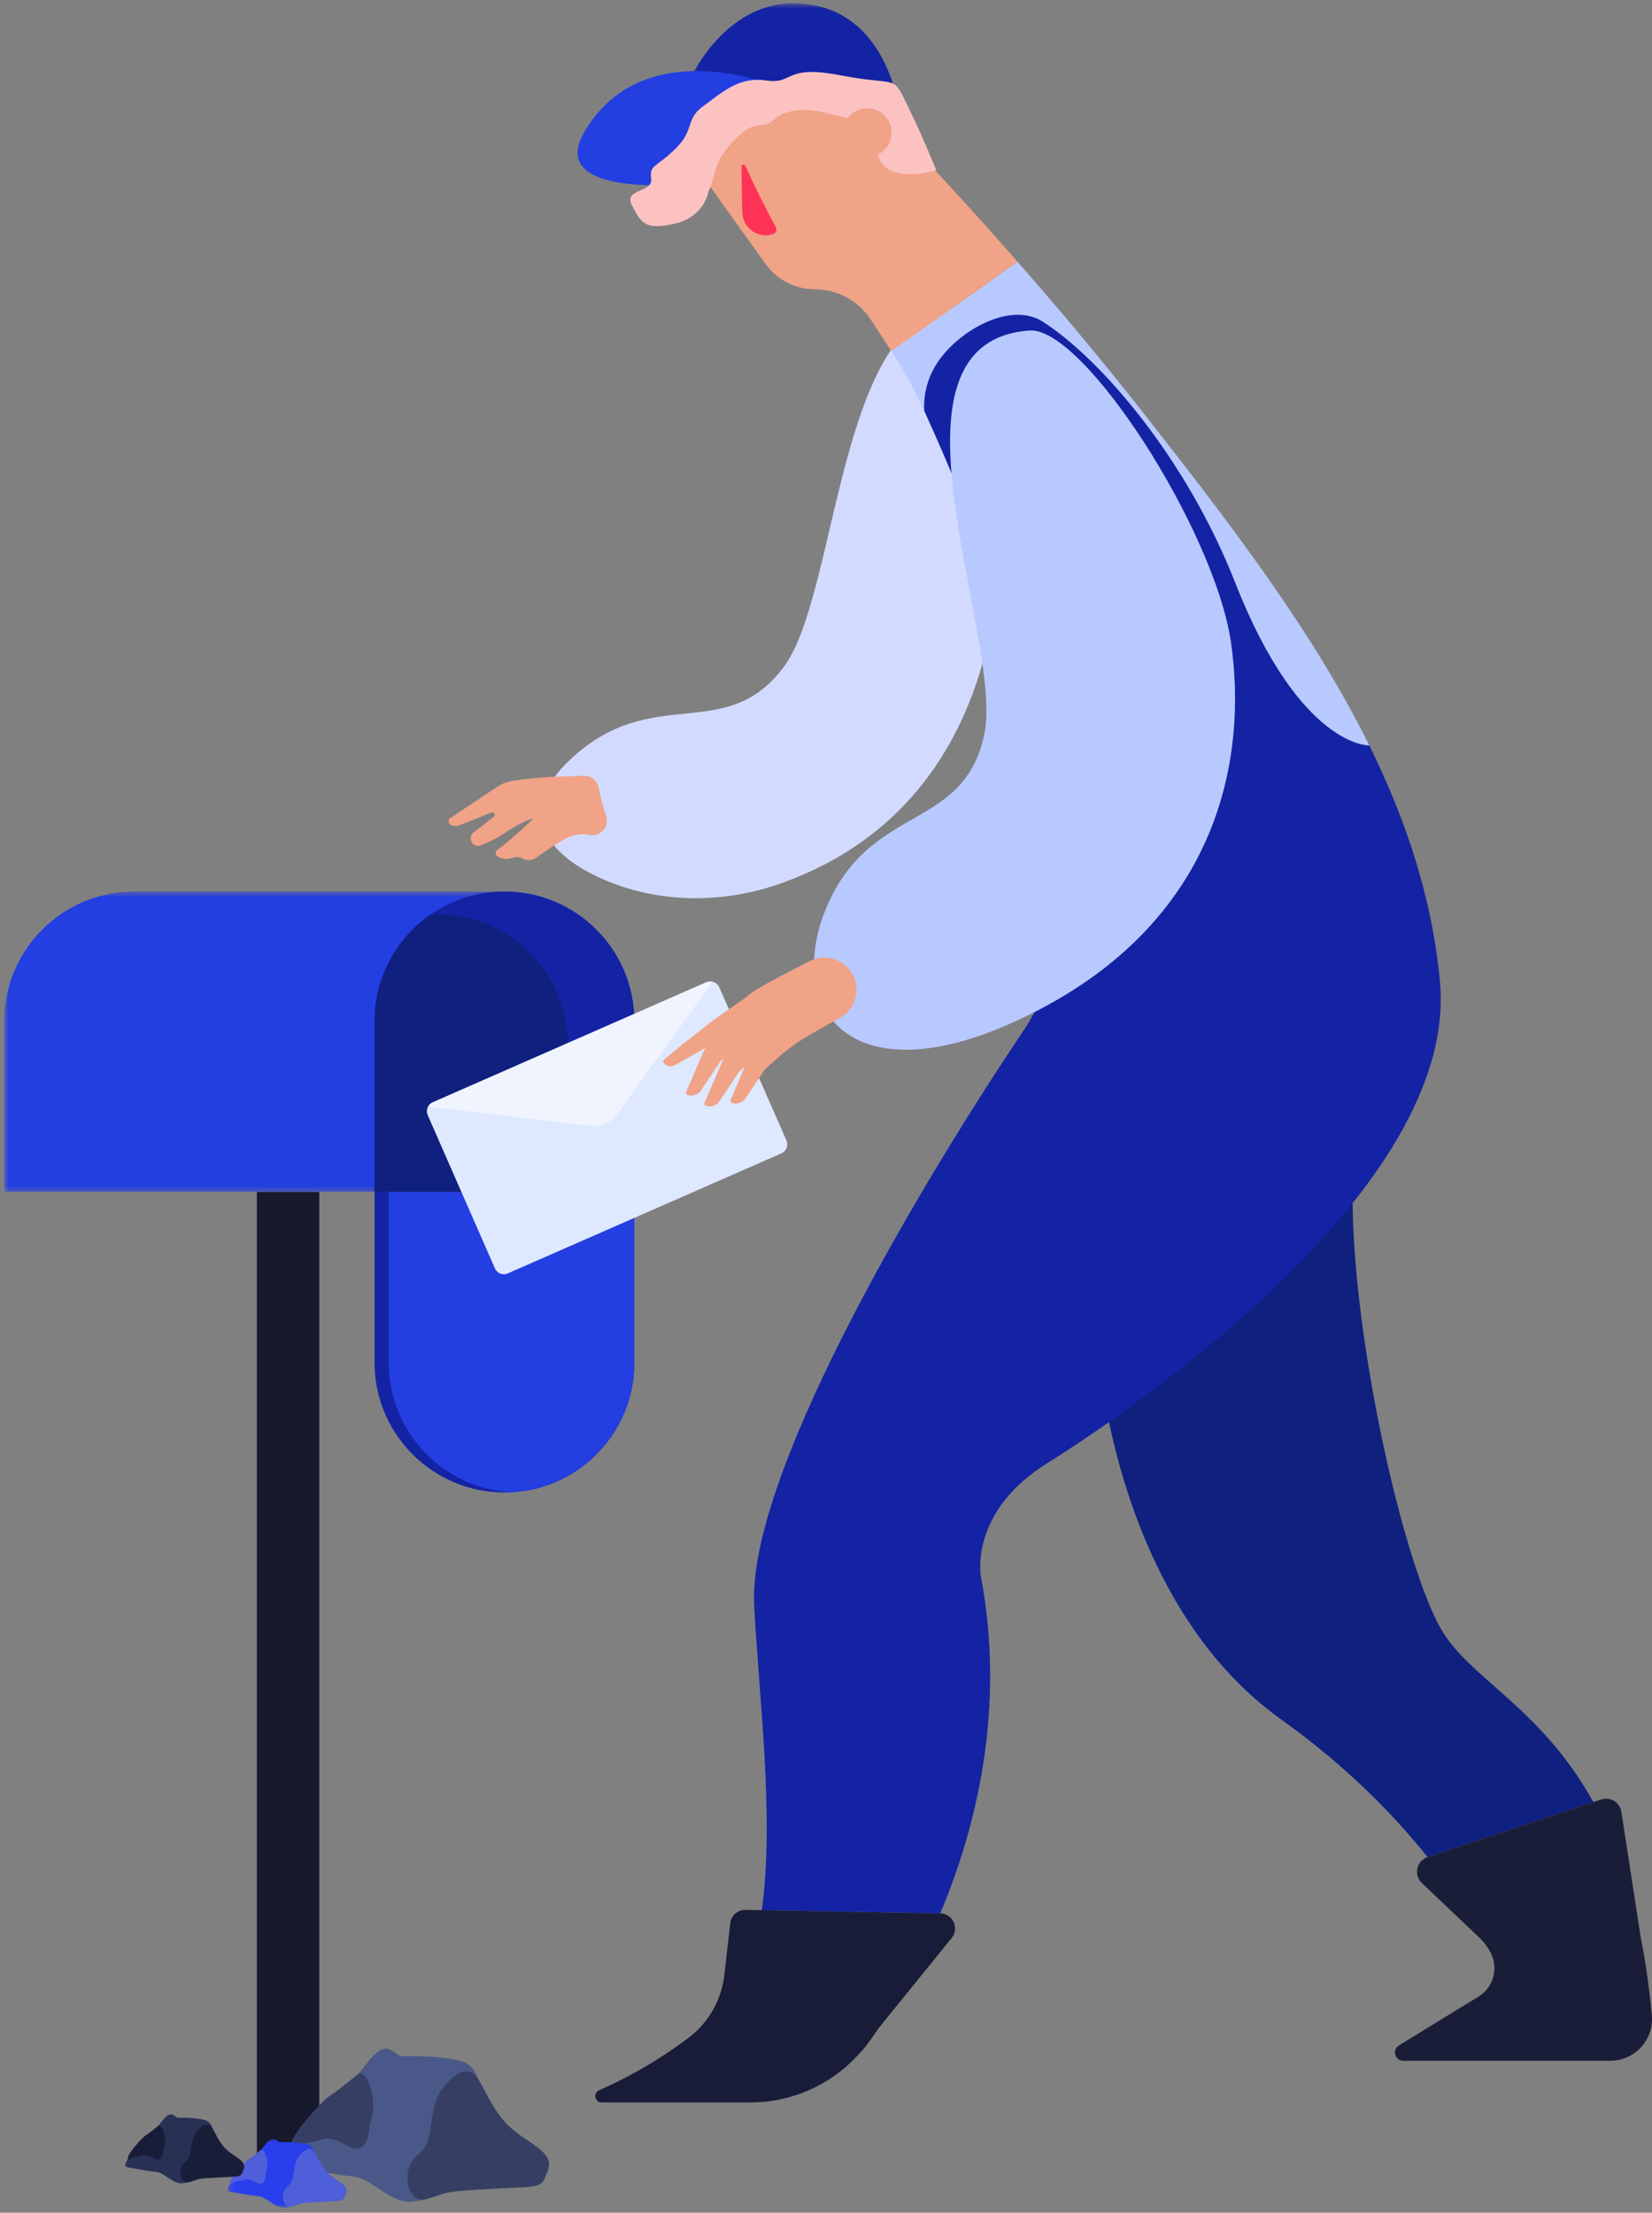 <svg width="292" height="391" viewBox="0 0 292 391" fill="none" xmlns="http://www.w3.org/2000/svg">
<rect x="0" y="0" width="292" height="391" fill="#808080" stroke="none"/>
<mask id="mask0" mask-type="alpha" maskUnits="userSpaceOnUse" x="0" y="157" width="113" height="54">
<path fill-rule="evenodd" clip-rule="evenodd" d="M112.128 157.54H0.742V210.633H112.128V157.54Z" fill="white"/>
</mask>
<g mask="url(#mask0)">
<path fill-rule="evenodd" clip-rule="evenodd" d="M23.702 157.54H89.167C101.848 157.54 112.128 167.819 112.128 180.5V210.633H0.742V180.5C0.742 167.819 11.021 157.54 23.702 157.54Z" fill="#233EE1"/>
</g>
<path fill-rule="evenodd" clip-rule="evenodd" d="M66.205 180.502V210.633H112.126V180.502C112.126 167.819 101.848 157.541 89.165 157.541C84.285 157.541 79.761 159.063 76.04 161.658C70.098 165.809 66.205 172.699 66.205 180.502Z" fill="#1423A3"/>
<path fill-rule="evenodd" clip-rule="evenodd" d="M66.205 180.502V210.633H100.356V184.579C100.356 171.902 90.078 161.618 77.395 161.618C76.942 161.618 76.488 161.629 76.04 161.658C70.098 165.809 66.205 172.699 66.205 180.502Z" fill="#0F207F"/>
<path fill-rule="evenodd" clip-rule="evenodd" d="M66.205 210.634V240.765C66.205 253.449 76.488 263.726 89.165 263.726C89.585 263.726 89.998 263.714 90.411 263.692C102.514 263.048 112.126 253.029 112.126 240.765V210.634H66.205Z" fill="#1423A3"/>
<path fill-rule="evenodd" clip-rule="evenodd" d="M68.697 210.634V240.765C68.697 253.029 78.308 263.048 90.411 263.692C102.514 263.048 112.126 253.029 112.126 240.765V210.634H68.697Z" fill="#233EE1"/>
<path fill-rule="evenodd" clip-rule="evenodd" d="M50.92 387.761C53.966 387.761 56.434 385.292 56.434 382.247V210.633H45.406V382.247C45.406 385.292 47.875 387.761 50.92 387.761Z" fill="#16182C"/>
<path fill-rule="evenodd" clip-rule="evenodd" d="M96.876 383.408C96.876 383.408 86.109 374.158 85.448 371.563C84.788 368.968 84.754 365.166 81.639 364.245C78.525 363.325 73.323 363.268 71.321 363.349C69.32 363.43 68.763 359.437 64.658 364.826C60.553 370.215 60.488 368.653 58.148 370.457C55.809 372.261 51.612 378.058 51.438 379.107C51.266 380.157 49.044 382.534 51.567 382.866C54.09 383.199 59.04 384.284 62.454 384.586C65.869 384.887 68.968 389.593 73.13 389.033C77.293 388.471 81.305 386.242 82.922 386.187C84.538 386.131 85.351 386.104 88.081 386.01C90.81 385.917 95.632 387.425 96.876 383.408Z" fill="#495888"/>
<path fill-rule="evenodd" clip-rule="evenodd" d="M83.291 366.208C83.291 366.208 81.484 364.898 78.354 368.856C75.225 372.814 77.234 378.106 73.928 380.694C70.622 383.283 71.808 389.789 75.658 388.507C79.507 387.225 78.723 387.248 87.325 386.758C95.927 386.268 95.628 386.889 96.876 383.408C98.125 379.928 92.409 378.585 89.176 374.896C85.943 371.207 84.942 366.739 83.291 366.208Z" fill="#363F63"/>
<path fill-rule="evenodd" clip-rule="evenodd" d="M63.438 366.367C63.438 366.367 64.707 365.962 65.607 369.358C66.507 372.753 65.482 374.282 65.261 376.43C65.041 378.58 64.03 380.284 62.137 379.465C60.245 378.646 58.734 377.432 56.798 378.082C54.861 378.732 53.39 378.676 52.91 378.941C52.429 379.207 51.869 380.427 51.438 379.107C51.009 377.787 56.785 371.307 58.148 370.457C59.512 369.607 63.438 366.367 63.438 366.367Z" fill="#363F63"/>
<mask id="mask1" mask-type="alpha" maskUnits="userSpaceOnUse" x="40" y="377" width="22" height="14">
<path fill-rule="evenodd" clip-rule="evenodd" d="M61.19 377.924H40.261V390.11H61.19V377.924Z" fill="white"/>
</mask>
<g mask="url(#mask1)">
<path fill-rule="evenodd" clip-rule="evenodd" d="M61.19 387.558C61.19 387.558 56.344 383.395 56.046 382.227C55.75 381.06 55.734 379.349 54.333 378.934C52.931 378.52 50.59 378.495 49.689 378.531C48.788 378.568 48.538 376.77 46.691 379.196C44.843 381.621 44.814 380.918 43.761 381.73C42.708 382.541 40.819 385.15 40.741 385.622C40.664 386.095 39.664 387.165 40.799 387.314C41.935 387.464 44.163 387.953 45.699 388.088C47.235 388.224 48.63 390.342 50.504 390.089C52.376 389.837 54.182 388.834 54.91 388.809C55.637 388.784 56.003 388.771 57.231 388.729C58.46 388.687 60.629 389.366 61.19 387.558Z" fill="#293EEC"/>
</g>
<path fill-rule="evenodd" clip-rule="evenodd" d="M55.076 379.817C55.076 379.817 54.262 379.228 52.854 381.009C51.446 382.79 52.35 385.172 50.862 386.337C49.374 387.502 49.908 390.429 51.641 389.853C53.373 389.276 53.02 389.286 56.891 389.066C60.762 388.845 60.627 389.124 61.19 387.558C61.752 385.992 59.179 385.388 57.724 383.728C56.27 382.067 55.818 380.056 55.076 379.817Z" fill="#4F5ED9"/>
<path fill-rule="evenodd" clip-rule="evenodd" d="M46.142 379.889C46.142 379.889 46.712 379.707 47.118 381.235C47.523 382.763 47.061 383.451 46.962 384.418C46.863 385.385 46.408 386.152 45.556 385.783C44.705 385.415 44.024 384.869 43.153 385.162C42.282 385.453 41.62 385.428 41.403 385.547C41.187 385.667 40.935 386.217 40.741 385.622C40.548 385.028 43.147 382.112 43.761 381.73C44.374 381.347 46.142 379.889 46.142 379.889Z" fill="#4F5ED9"/>
<path fill-rule="evenodd" clip-rule="evenodd" d="M43.085 383.251C43.085 383.251 38.239 379.088 37.942 377.92C37.645 376.753 37.629 375.041 36.228 374.627C34.826 374.213 32.485 374.187 31.584 374.224C30.683 374.26 30.433 372.463 28.586 374.888C26.738 377.314 26.709 376.611 25.656 377.423C24.603 378.235 22.714 380.843 22.637 381.316C22.559 381.788 21.559 382.857 22.695 383.007C23.83 383.156 26.058 383.645 27.594 383.781C29.13 383.916 30.525 386.035 32.398 385.782C34.272 385.53 36.077 384.526 36.805 384.502C37.533 384.477 37.898 384.464 39.127 384.422C40.355 384.38 42.525 385.058 43.085 383.251Z" fill="#263154"/>
<path fill-rule="evenodd" clip-rule="evenodd" d="M36.971 375.51C36.971 375.51 36.157 374.922 34.749 376.702C33.341 378.484 34.246 380.865 32.757 382.03C31.269 383.195 31.804 386.122 33.536 385.546C35.268 384.969 34.915 384.979 38.787 384.759C42.657 384.538 42.523 384.817 43.085 383.251C43.647 381.685 41.074 381.081 39.62 379.421C38.165 377.76 37.714 375.749 36.971 375.51Z" fill="#181E39"/>
<path fill-rule="evenodd" clip-rule="evenodd" d="M28.037 375.582C28.037 375.582 28.608 375.4 29.013 376.928C29.418 378.456 28.956 379.144 28.857 380.111C28.758 381.078 28.303 381.845 27.451 381.477C26.599 381.107 25.92 380.561 25.048 380.854C24.177 381.146 23.515 381.121 23.299 381.24C23.082 381.36 22.83 381.91 22.637 381.315C22.443 380.721 25.042 377.805 25.656 377.423C26.269 377.04 28.037 375.582 28.037 375.582Z" fill="#181E39"/>
<path fill-rule="evenodd" clip-rule="evenodd" d="M75.603 197.056L87.482 224.134C87.865 225.007 88.879 225.402 89.752 225.019L138.124 203.799C138.996 203.416 139.392 202.402 139.01 201.529L127.13 174.451C126.911 173.952 126.484 173.606 125.996 173.482C125.634 173.384 125.234 173.402 124.861 173.566L76.489 194.787C76.115 194.95 75.831 195.232 75.658 195.565C75.42 196.008 75.384 196.556 75.603 197.056Z" fill="#DEE8FF"/>
<path fill-rule="evenodd" clip-rule="evenodd" d="M75.658 195.565L104.352 198.946C106.176 199.162 107.975 198.373 109.052 196.884L125.996 173.482C125.633 173.384 125.234 173.402 124.861 173.566L76.489 194.787C76.115 194.951 75.831 195.232 75.658 195.565Z" fill="#F0F4FF"/>
<path fill-rule="evenodd" clip-rule="evenodd" d="M107.502 155.752C117.323 159.723 128.28 159.599 138.251 156.02C159.609 148.352 169.431 132.233 173.645 117.259C179.071 97.997 184.05 58.867 175.042 55.606C168.135 53.103 163.059 55.089 159.143 59.654C147.884 72.791 146.294 107.309 138.635 117.712C128.323 131.733 115.404 120.514 100.855 134.156C90.856 143.531 96.624 151.353 107.502 155.752Z" fill="#D2DBFF"/>
<path fill-rule="evenodd" clip-rule="evenodd" d="M79.58 144.566C79.172 144.839 79.185 145.454 79.612 145.709C80.103 145.99 80.693 146.041 81.216 145.832C82.454 145.351 84.842 144.4 86.844 143.576C87.307 143.38 87.686 144.013 87.275 144.329C86.118 145.239 84.802 146.265 83.723 147.075C82.515 147.974 83.552 149.964 84.948 149.396C84.956 149.389 84.971 149.39 84.978 149.383C85.987 148.956 87.378 148.337 87.974 147.978C88.97 147.369 92.629 144.833 94.232 144.678C94.232 144.678 90.688 148.141 87.865 150.212C87.485 150.486 87.509 151.051 87.891 151.304C88.685 151.826 89.675 151.933 90.556 151.596C91.063 151.401 91.62 151.37 92.122 151.585L92.601 151.806C93.288 152.118 94.105 152.033 94.726 151.596C96.297 150.465 99.319 148.367 100.683 147.87C101.711 147.497 102.747 147.254 104.074 147.517C104.078 147.518 104.082 147.519 104.087 147.52C106.058 147.963 107.759 146.142 107.131 144.221C106.568 142.499 106.126 140.755 105.781 139.092C105.528 137.88 104.432 137.033 103.193 137.075C100.981 137.152 97.875 137.266 97.771 137.27C95.36 137.35 92.415 137.718 90.661 137.968C89.673 138.11 88.733 138.474 87.894 139.026L79.58 144.566Z" fill="#F0A387"/>
<path fill-rule="evenodd" clip-rule="evenodd" d="M163.369 72.612C163.191 69.323 164.121 66.618 165.43 64.482C169.03 58.62 176.581 56.875 182.385 60.567C192.605 67.078 201.889 85.617 210.502 107.55C221.985 136.797 242.029 131.727 242.029 131.727C232.021 111.483 217.328 92.352 202.079 72.945C194.54 63.351 186.887 54.268 179.853 46.247C179.853 46.247 163.576 57.862 157.553 62.025C159.746 65.407 161.693 68.944 163.369 72.612Z" fill="#B8C9FF"/>
<path fill-rule="evenodd" clip-rule="evenodd" d="M193.966 161.618V233.807C193.966 236.896 194.167 239.973 194.586 243.028C196.366 255.952 202.992 287.077 226.48 303.854C237.895 312.007 246.3 320.607 252.34 328.158L281.64 318.437C272.298 301.597 259.678 296.608 254.66 287.777C246.668 273.71 235.38 219.74 240.26 198.37C245.14 177 245.428 166.343 245.428 166.343L193.966 161.618Z" fill="#0F207F"/>
<path fill-rule="evenodd" clip-rule="evenodd" d="M133.301 283.471C134.001 298.37 136.958 320.946 134.656 337.54L166.194 338.108C172.527 323.048 177.809 302.027 173.371 278.493C173.371 278.493 171.264 267.206 185.043 258.593C198.823 249.981 257.961 210.358 254.516 173.423C253.15 158.782 248.603 145.014 242.028 131.727C242.028 131.727 229.785 132.146 218.302 102.899C209.69 80.966 194.5 63.334 184.28 56.823C178.475 53.131 169.03 58.62 165.43 64.482C164.121 66.618 163.191 69.323 163.369 72.613C172.492 92.541 198.823 155.423 181.093 181.834C159.878 213.424 132.267 261.653 133.301 283.471Z" fill="#1423A3"/>
<path fill-rule="evenodd" clip-rule="evenodd" d="M106.344 371.507H132.657C139.817 371.507 146.65 368.527 151.518 363.279L152.512 362.205C152.648 362.058 152.777 361.906 152.899 361.747C153.266 361.269 154.129 360.125 155.308 358.381V358.376L168.214 342.445C169.61 340.722 168.411 338.147 166.194 338.108L134.655 337.54L131.77 337.486C130.399 337.461 129.232 338.483 129.077 339.847L128.042 348.946C127.541 353.364 125.267 357.405 121.718 360.083C115.712 364.616 109.925 367.594 105.89 369.37C104.788 369.859 105.132 371.507 106.344 371.507Z" fill="#181C38"/>
<path fill-rule="evenodd" clip-rule="evenodd" d="M181.983 58.402C191.541 57.726 214.71 93.713 217.581 113.521C220.452 133.329 215.858 161.763 183.419 178.55C150.979 195.338 138.347 178.688 146.099 160.315C153.85 141.942 170.213 146.946 173.945 129.946C177.677 112.947 153.563 60.411 181.983 58.402Z" fill="#B8C9FF"/>
<path fill-rule="evenodd" clip-rule="evenodd" d="M133.292 177.38L124.693 185.019L121.298 192.904C121.191 193.151 121.326 193.434 121.585 193.508C122.527 193.778 123.532 193.367 124.016 192.514L127.355 187.513L129.664 185.482L133.292 177.38Z" fill="#F0A387"/>
<path fill-rule="evenodd" clip-rule="evenodd" d="M136.535 179.304L127.935 186.943L124.54 194.828C124.434 195.074 124.569 195.359 124.827 195.432C125.77 195.702 126.775 195.291 127.259 194.438L130.598 189.436L132.906 187.406L136.535 179.304Z" fill="#F0A387"/>
<path fill-rule="evenodd" clip-rule="evenodd" d="M141.152 178.789L132.552 186.429L129.157 194.313C129.051 194.56 129.186 194.845 129.444 194.919C130.387 195.188 131.392 194.777 131.876 193.924L135.215 188.923L137.523 186.892L141.152 178.789Z" fill="#F0A387"/>
<path fill-rule="evenodd" clip-rule="evenodd" d="M133.299 175.244L126.119 180.247L120.754 184.446L117.33 187.299C117.189 187.42 117.163 187.627 117.27 187.779C117.765 188.485 118.666 188.61 119.443 188.141L123.98 185.562L131.026 180.577L133.299 175.244Z" fill="#F0A387"/>
<path fill-rule="evenodd" clip-rule="evenodd" d="M148.885 170.192C152.422 172.586 152.158 177.876 148.4 179.908C145.164 181.659 141.848 183.538 140.209 184.728C139.175 185.469 138.279 186.191 137.544 186.856C137.538 186.862 137.538 186.862 137.532 186.863C137.474 186.921 137.411 186.978 137.354 187.036C137.29 187.094 137.226 187.152 137.168 187.21L137.162 187.211L134.131 186.949L133.155 186.85L132.404 186.781H132.399L128.626 186.395H128.621L128.554 186.393L127.308 186.271C127.308 186.271 127.559 184.606 128.226 182.562L128.226 182.556C128.33 182.235 128.434 181.907 128.562 181.585V181.578C129.249 179.684 130.281 177.649 131.757 176.32C131.769 176.307 131.78 176.301 131.792 176.294C132.365 175.771 132.942 175.34 133.536 174.968C135.388 173.788 140.026 171.397 143.125 169.828C144.969 168.895 147.173 169.033 148.885 170.192Z" fill="#F0A387"/>
<path fill-rule="evenodd" clip-rule="evenodd" d="M248.04 364.14H284.642C288.966 364.14 292.365 360.425 291.968 356.125C291.509 351.101 290.843 346.531 290.011 342.362L290.005 342.345L286.587 320.158C286.33 318.486 284.631 317.446 283.025 317.979L281.639 318.437L252.34 328.158C250.38 328.808 249.821 331.312 251.317 332.735L261.454 342.367C262.271 343.143 262.955 344.049 263.477 345.046L263.485 345.061C264.914 347.816 263.973 351.199 261.326 352.817L247.27 361.43C246.013 362.2 246.558 364.14 248.04 364.14Z" fill="#1A1D38"/>
<path fill-rule="evenodd" clip-rule="evenodd" d="M122.845 29.264L135.327 46.655C137.343 49.462 140.592 51.127 144.049 51.127C146.03 51.127 147.947 51.627 149.641 52.54C151.335 53.453 152.805 54.785 153.89 56.444L157.335 61.692C157.409 61.801 157.478 61.91 157.553 62.025C163.576 57.862 179.853 46.247 179.853 46.247C163.312 27.38 150.215 14.382 150.215 14.382L131.458 15.34L122.845 29.264Z" fill="#F0A387"/>
<mask id="mask2" mask-type="alpha" maskUnits="userSpaceOnUse" x="122" y="0" width="37" height="20">
<path fill-rule="evenodd" clip-rule="evenodd" d="M158.936 0.574H122.298V19.506H158.936V0.574Z" fill="white"/>
</mask>
<g mask="url(#mask2)">
<path fill-rule="evenodd" clip-rule="evenodd" d="M134.297 14.316C134.297 14.316 148.021 15.326 158.936 19.506C158.936 19.506 157.226 4.436 145.172 1.236C133.118 -1.963 125.748 7.177 122.713 12.559C119.678 17.942 134.297 14.316 134.297 14.316Z" fill="#1423A3"/>
</g>
<path fill-rule="evenodd" clip-rule="evenodd" d="M119.74 32.61C119.74 32.61 123.48 21.714 134.297 14.316C134.297 14.316 112.654 6.537 103.122 23.645C97.039 34.563 119.74 32.61 119.74 32.61Z" fill="#233EE1"/>
<path fill-rule="evenodd" clip-rule="evenodd" d="M125.232 33.815C125.183 33.918 124.567 38.312 119.298 39.508C114.029 40.704 113.37 39.463 111.726 36.351C110.082 33.24 115.406 34.162 115.097 31.593C114.787 29.024 115.876 29.735 119.389 26.284C122.903 22.834 121.049 21.092 124.334 18.732C127.618 16.371 130.513 13.492 135.456 14.222C140.399 14.951 138.512 11.366 148.474 13.295C158.436 15.224 157.739 13.103 160.093 17.992C162.446 22.881 163.036 24.168 165.483 30.053C165.483 30.053 159.58 32.048 156.51 29.531C153.44 27.013 157.145 23.823 154.183 22.364C151.221 20.905 149.167 20.832 145.769 19.918C142.371 19.005 138.838 19.309 136.776 21.162C134.714 23.014 133.793 20.699 129.844 24.694C125.894 28.688 126.769 30.632 125.232 33.815Z" fill="#FCC2C2"/>
<path fill-rule="evenodd" clip-rule="evenodd" d="M136.589 41.389C137.138 41.22 137.39 40.593 137.112 40.089C135.19 36.601 133.378 32.907 131.739 29.303C131.578 28.95 131.052 29.069 131.059 29.457L131.198 37.485C131.246 40.257 133.94 42.208 136.589 41.389Z" fill="#FF3355"/>
<path fill-rule="evenodd" clip-rule="evenodd" d="M150.136 26.378C151.754 28.12 154.478 28.22 156.22 26.602C157.961 24.985 158.062 22.261 156.444 20.519C154.826 18.777 152.102 18.677 150.361 20.295C148.619 21.913 148.518 24.637 150.136 26.378Z" fill="#F0A387"/>
</svg>
